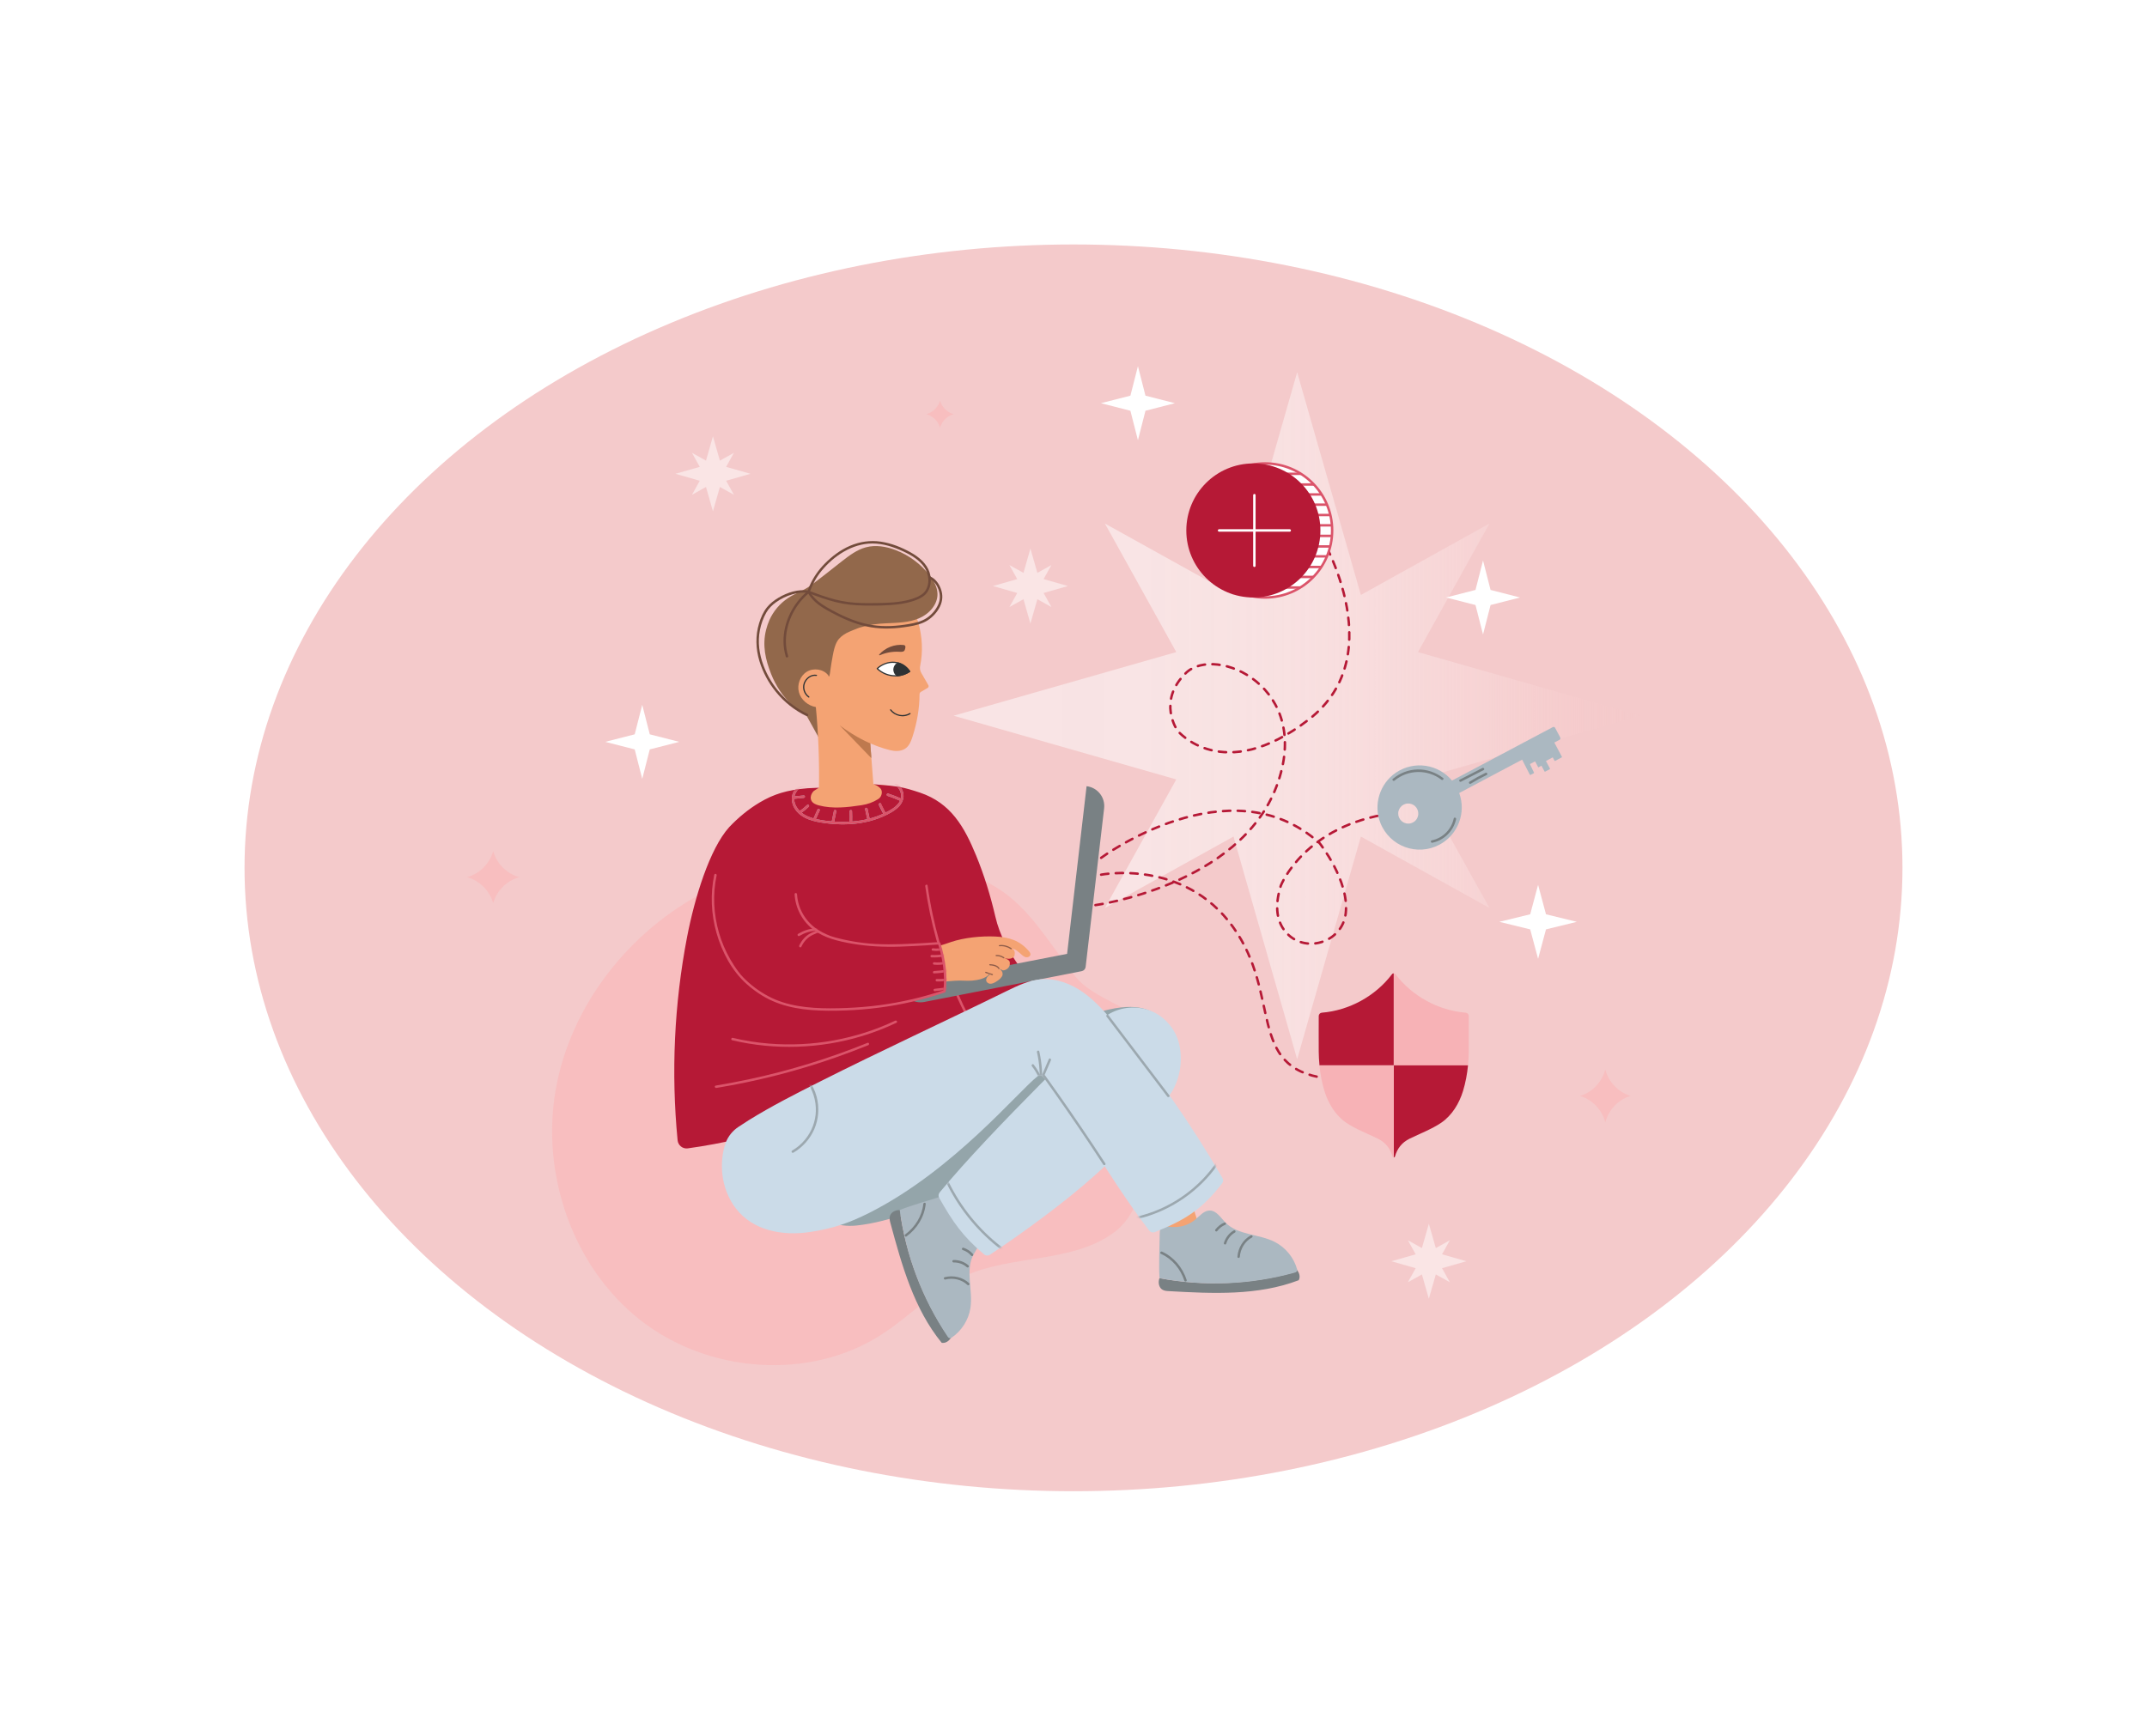 <svg width="878" height="710" viewBox="0 0 878 710" fill="none" xmlns="http://www.w3.org/2000/svg">
<g clip-path="url(#clip0_191_289)">
<g filter="url(#filter0_f_191_289)">
<ellipse cx="439" cy="355" rx="339" ry="255" fill="#F4CACB"/>
</g>
<path opacity="0.5" d="M579.881 318.83L670.971 292.77L579.881 266.74L609.101 214.16L556.521 243.37L530.461 152.27L504.431 243.37L451.851 214.16L481.031 266.74L389.961 292.77L481.031 318.83L451.851 371.41L504.431 342.2L530.461 433.27L556.521 342.2L609.101 371.41L579.881 318.83Z" fill="url(#paint0_linear_191_289)"/>
<path d="M447.969 370.24C447.969 370.24 506.809 362.24 522.059 321.57C537.309 280.9 497.059 263.6 485.019 275.25C472.979 286.9 481.549 298.9 481.549 298.9C481.549 298.9 500.009 321.51 535.159 294.37C570.309 267.23 538.869 216.98 538.869 216.98" stroke="#B61936" stroke-miterlimit="10" stroke-linecap="round" stroke-linejoin="round" stroke-dasharray="3 3"/>
<path d="M450.297 350.91C450.297 350.91 502.897 311.9 539.597 344.85C539.597 344.85 551.857 360.19 550.327 373.6C548.947 385.73 533.237 390.46 525.557 380.98C522.497 377.2 520.937 371.33 523.797 362.25C523.797 362.25 533.297 337.75 568.967 332.75" stroke="#B61936" stroke-miterlimit="10" stroke-linecap="round" stroke-linejoin="round" stroke-dasharray="3 3"/>
<path d="M450.297 357.8C450.297 357.8 484.077 351.13 504.187 379.13C524.297 407.13 509.627 436.75 542.207 441.08" stroke="#B61936" stroke-miterlimit="10" stroke-linecap="round" stroke-linejoin="round" stroke-dasharray="3 3"/>
<path d="M569.963 398.15C569.693 398.15 569.423 398.27 569.243 398.51C562.463 407.47 551.733 413.35 540.533 414.25C539.823 414.31 539.283 414.91 539.283 415.62C539.283 420.6 539.243 425.24 539.283 430.15C539.303 432.01 539.403 433.91 539.593 435.8H569.973V398.15H569.963Z" fill="#B61936"/>
<path d="M600.331 435.8C600.521 433.91 600.621 432.02 600.641 430.15C600.681 425.24 600.641 420.6 600.641 415.62C600.641 414.91 600.101 414.3 599.391 414.25C588.191 413.35 577.461 407.47 570.681 398.51C570.501 398.27 570.231 398.15 569.961 398.15V435.8H600.341H600.331Z" fill="#F7B2B6"/>
<path d="M569.963 435.8V473.45C570.183 473.45 570.393 473.32 570.463 473.07C571.363 469.87 573.273 467.33 576.463 465.77C580.483 463.81 585.693 461.79 589.373 459.27C593.803 456.24 596.733 451.38 598.303 446.25C599.323 442.9 599.983 439.36 600.333 435.8H569.953H569.963Z" fill="#B61936"/>
<path d="M539.58 435.8C539.93 439.35 540.59 442.9 541.61 446.25C543.18 451.38 546.12 456.24 550.54 459.27C554.23 461.8 559.44 463.81 563.45 465.77C566.64 467.33 568.55 469.87 569.45 473.07C569.52 473.32 569.74 473.45 569.95 473.45V435.8H539.57H539.58Z" fill="#F7B2B6"/>
<path d="M473.823 459.14C468.843 474.47 468.373 494.91 455.303 504.34C438.123 516.76 413.993 513.16 394.683 521.9C382.043 527.62 372.343 538.22 360.703 545.78C331.183 564.96 289.623 561.76 261.923 540.05C234.223 518.34 221.143 480.34 227.263 445.68C233.393 411.02 257.543 380.58 288.843 364.48C320.143 348.38 357.803 346.2 391.573 356.12C417.143 363.63 423.423 378.38 439.773 399.43C446.563 408.18 462.783 412.04 469.313 419.43C478.493 429.81 476.673 443.83 473.823 459.13" fill="#F8BEBF"/>
<path d="M331.231 493.43C335.021 499.56 342.991 502.05 350.161 501.32C357.331 500.6 364.911 498.47 371.721 496.09C383.641 491.92 389.941 487.46 400.061 480.26C410.181 473.05 432.461 449.89 438.761 439.18C440.571 436.11 476.761 417.86 473.821 415.84C471.911 414.53 467.591 409.81 453.451 412.95C420.221 420.34 314.731 465.72 331.241 493.43" fill="#94A5AA"/>
<path d="M457.872 469.37C464.772 481.68 471.682 493.99 478.582 506.3C482.382 504.4 486.402 502.93 490.532 501.91C485.762 488.08 482.632 473.69 481.232 459.13C472.992 462.26 464.932 465.84 457.102 469.86" fill="#F4A373"/>
<path d="M389.107 546.77C389.107 546.77 389.047 546.82 389.017 546.84C388.557 547.15 387.917 547.01 387.607 546.55C377.207 531.17 370.427 513.36 367.957 494.96C367.557 494.97 367.147 495 366.757 495.09C365.477 495.37 364.247 496.23 363.897 497.49C363.637 498.42 363.897 499.41 364.147 500.34C368.817 517.61 373.777 535.45 385.107 549.29C386.807 549.59 388.367 548.36 389.127 546.78L389.107 546.77Z" fill="#798184"/>
<path d="M388.931 489.9C388.771 488.27 386.051 489.06 384.481 489.56C379.041 491.31 373.281 492.86 367.961 494.95C370.391 513.49 377.201 531.45 387.671 546.94C387.981 547.4 388.621 547.55 389.081 547.23C393.211 544.47 396.111 539.93 396.861 535.01C397.951 527.78 394.681 519.84 398.031 513.35C399.301 510.88 401.541 508.36 400.661 505.73C399.941 503.57 397.501 502.63 395.551 501.46C391.481 499.01 389.141 494.81 388.941 490.06" fill="#ABB8C1"/>
<path d="M377.583 492.47C377.043 497.47 374.223 501.94 370.213 504.92C369.703 505.3 370.203 506.17 370.713 505.78C375.033 502.58 377.993 497.86 378.573 492.47C378.643 491.83 377.643 491.84 377.573 492.47H377.583Z" fill="#798184"/>
<path d="M386.591 523.4C389.731 522.61 393.251 523.36 395.621 525.61C396.091 526.05 396.801 525.35 396.331 524.9C393.691 522.4 389.811 521.56 386.331 522.44C385.711 522.6 385.971 523.56 386.601 523.4H386.591Z" fill="#798184"/>
<path d="M389.931 516.42C391.901 516.38 393.881 517.02 395.361 518.35C395.841 518.78 396.551 518.08 396.071 517.64C394.401 516.13 392.181 515.37 389.941 515.41C389.301 515.42 389.301 516.42 389.941 516.41L389.931 516.42Z" fill="#798184"/>
<path d="M393.734 511.35C395.054 511.79 396.244 512.57 397.154 513.65C397.324 513.86 397.684 513.83 397.864 513.65C398.064 513.45 398.044 513.15 397.864 512.94C396.854 511.74 395.484 510.88 394.004 510.39C393.744 510.31 393.454 510.49 393.384 510.74C393.314 511.01 393.474 511.27 393.734 511.36V511.35Z" fill="#798184"/>
<path d="M529.987 519.08C529.987 519.08 530.017 519.15 530.027 519.19C530.177 519.73 529.837 520.29 529.297 520.44C511.417 525.46 492.387 526.29 474.137 522.84C474.017 523.23 473.927 523.62 473.877 524.02C473.737 525.32 474.167 526.76 475.257 527.49C476.057 528.03 477.077 528.1 478.047 528.15C495.907 529.16 514.397 530.07 531.107 523.68C531.927 522.16 531.257 520.29 529.987 519.07V519.08Z" fill="#798184"/>
<path d="M475.959 501.33C474.359 500.97 474.249 503.8 474.239 505.45C474.179 511.17 473.839 517.12 474.159 522.83C492.519 526.37 511.709 525.56 529.719 520.5C530.259 520.35 530.589 519.79 530.449 519.25C529.129 514.46 525.729 510.27 521.299 508.02C514.779 504.7 506.219 505.31 501.109 500.08C499.169 498.09 497.479 495.18 494.699 495.18C492.429 495.18 490.769 497.2 489.039 498.68C485.429 501.78 480.709 502.67 476.139 501.36" fill="#ABB8C1"/>
<path d="M474.731 512.87C479.371 514.98 482.751 519.04 484.321 523.85C484.521 524.46 485.491 524.2 485.281 523.58C483.631 518.54 480.091 514.21 475.231 512C474.651 511.74 474.141 512.6 474.731 512.86V512.87Z" fill="#798184"/>
<path d="M507.023 514.08C507.263 510.85 509.113 507.75 511.993 506.21C512.563 505.91 512.053 505.04 511.493 505.35C508.293 507.06 506.293 510.51 506.033 514.08C505.983 514.72 506.983 514.72 507.033 514.08H507.023Z" fill="#798184"/>
<path d="M501.461 508.71C502.041 506.82 503.291 505.15 505.021 504.18C505.581 503.86 505.081 503 504.521 503.32C502.571 504.42 501.151 506.32 500.501 508.45C500.311 509.07 501.281 509.33 501.461 508.72V508.71Z" fill="#798184"/>
<path d="M497.85 503.5C498.23 502.98 498.77 502.44 499.31 502.02C499.51 501.86 499.84 501.64 500.11 501.49C500.26 501.4 500.42 501.32 500.57 501.24C500.72 501.16 500.88 501.09 501 501.04C501.25 500.94 501.43 500.71 501.35 500.42C501.28 500.18 500.99 499.97 500.73 500.07C499.22 500.68 497.95 501.69 496.98 502.99C496.82 503.21 496.94 503.55 497.16 503.67C497.42 503.82 497.68 503.71 497.84 503.49L497.85 503.5Z" fill="#798184"/>
<path opacity="0.46" d="M356.309 309.71L355.879 304.05C355.879 304.05 350.969 302.19 344.289 297.22L356.309 309.7V309.71Z" fill="#7F4924"/>
<path d="M335.338 299.7C337.928 293.33 338.918 286.74 339.718 279.91C340.208 275.73 340.258 271.17 337.898 267.68C334.938 263.31 328.248 262.06 323.908 265.06L316.008 272.04C316.008 272.04 317.658 284.29 329.608 292.32L335.358 302.71L335.338 299.69V299.7Z" fill="#92684B"/>
<path d="M355.883 304.05C356.293 309.52 356.753 315.34 357.163 320.81C362.533 321.43 365.723 320.98 370.253 323.91C374.263 326.5 376.373 331.84 375.313 336.49C374.423 340.41 371.313 343.55 367.733 345.38C364.153 347.21 360.103 347.9 356.113 348.4C348.223 349.4 340.113 349.77 332.383 347.86C329.503 347.15 326.643 346.09 324.303 344.25C321.973 342.41 320.203 339.69 320.023 336.73C319.803 333.12 321.953 329.69 324.793 327.44C327.633 325.19 331.493 323.47 334.893 322.23C335.113 311.6 334.643 299.81 333.633 289.23C330.463 288.69 327.553 286.28 326.713 283.18C325.873 280.07 327.193 276.46 329.943 274.78C332.693 273.11 336.643 273.67 338.673 276.17L336.863 247.75L366.233 239.72C375.143 247.27 378.683 260.85 376.283 272.45C376.073 273.47 376.293 274.54 376.843 275.42L379.653 280.29C379.873 280.67 379.743 281.16 379.363 281.39L376.513 283.07C376.213 283.28 376.043 283.62 376.043 283.99C376.023 289.95 374.963 295.75 373.143 301.44C372.523 303.36 371.683 305.41 369.913 306.4C368.153 307.38 366.023 307.36 364.063 306.88C356.933 305.13 350.113 301.6 344.233 297.2" fill="#F4A373"/>
<path d="M370.091 264.08C370.431 264.47 370.201 265.34 369.971 265.92C369.681 266.66 368.671 266.68 367.881 266.62C365.121 266.43 362.311 266.93 359.781 268.04C359.591 268.13 359.401 267.9 359.541 267.74C362.001 264.93 365.901 263.4 369.621 263.85L370.101 264.08H370.091Z" fill="#724B3B"/>
<path d="M333.944 276.03C331.634 275.61 329.404 277.35 328.674 279.46C327.924 281.62 328.804 284.03 330.644 285.33C330.904 285.52 331.154 285.08 330.894 284.9C329.274 283.75 328.514 281.62 329.114 279.71C329.714 277.8 331.734 276.13 333.814 276.5C334.124 276.56 334.264 276.08 333.944 276.02V276.03Z" fill="#2E3234"/>
<path d="M371.992 274.66C370.012 276.02 367.552 276.66 365.152 276.45C362.762 276.24 360.452 275.17 358.742 273.48C360.572 271.72 363.472 270.65 365.992 270.94C368.522 271.23 370.602 272.53 371.992 274.66Z" fill="white"/>
<path d="M371.863 274.45C367.813 277.16 362.423 276.69 358.913 273.31V273.66C360.723 271.96 363.313 270.95 365.803 271.18C368.293 271.41 370.403 272.75 371.773 274.79C371.953 275.06 372.384 274.81 372.204 274.54C370.774 272.39 368.573 270.99 365.993 270.7C363.413 270.41 360.503 271.49 358.563 273.31C358.463 273.4 358.473 273.57 358.563 273.66C362.223 277.19 367.883 277.71 372.113 274.88C372.383 274.7 372.133 274.27 371.863 274.45Z" fill="#2E3234"/>
<path d="M371.987 274.65C370.847 272.9 369.237 271.72 367.297 271.2L367.147 271.29C366.247 271.76 365.627 272.72 365.567 273.74C365.507 274.76 366.007 275.78 366.847 276.36L366.907 276.45C368.717 276.3 370.487 275.69 371.987 274.66V274.65Z" fill="#2E3234"/>
<path d="M372.199 274.53C371.199 273.02 369.799 271.84 368.099 271.2C367.899 271.13 367.709 271.06 367.509 271C367.309 270.94 367.229 270.96 367.049 271.06C366.689 271.27 366.369 271.51 366.099 271.83C365.539 272.5 365.239 273.38 365.339 274.26C365.399 274.74 365.559 275.21 365.819 275.63C365.949 275.83 366.099 276.03 366.269 276.2C366.399 276.33 366.599 276.44 366.689 276.58C366.739 276.65 366.819 276.71 366.909 276.7C368.769 276.54 370.559 275.92 372.109 274.88C372.379 274.7 372.129 274.27 371.859 274.45C370.379 275.45 368.679 276.05 366.909 276.2L367.129 276.32C367.019 276.16 366.879 276.07 366.729 275.94C366.529 275.76 366.369 275.56 366.229 275.33C365.949 274.86 365.799 274.32 365.819 273.78C365.839 273.24 366.039 272.74 366.349 272.31C366.639 271.91 367.009 271.66 367.429 271.41L367.239 271.44C369.129 271.97 370.699 273.15 371.779 274.78C371.959 275.05 372.389 274.8 372.209 274.53H372.199Z" fill="#2E3234"/>
<path d="M363.996 290.48C365.936 293.05 369.506 293.77 372.276 292.11C372.556 291.94 372.296 291.51 372.026 291.68C369.506 293.19 366.206 292.59 364.426 290.23C364.236 289.98 363.796 290.23 363.996 290.48Z" fill="#2E3234"/>
<path d="M346.148 258.97C344.638 259.83 343.248 260.83 342.368 262.35C341.368 264.08 340.948 266.1 340.578 268.04C339.548 273.44 339.508 275.47 339.168 276.51C339.068 276.82 338.858 276.63 338.858 276.63C338.088 274.08 335.438 271.59 335.438 271.59C313.108 272.29 329.608 292.32 329.608 292.32C327.468 291.28 325.538 289.84 323.878 288.33C320.058 284.87 317.228 280.46 315.328 275.66C313.008 269.81 311.698 263.99 313.278 257.65C313.628 256.27 314.078 254.92 314.658 253.62C316.288 249.98 318.908 246.89 322.218 244.67C325.098 242.73 328.458 241.71 331.268 239.67C335.688 236.46 339.928 232.97 344.248 229.62C347.278 227.27 350.408 224.87 354.108 223.88C358.098 222.82 362.378 223.53 366.238 225.01C371.698 227.09 376.558 230.7 380.138 235.32C381.848 237.53 383.308 240.1 383.378 242.89C383.478 247.36 379.888 251.22 375.768 252.95C371.648 254.68 367.058 254.75 362.598 254.96C360.848 255.04 359.088 255.15 357.348 255.4C356.138 255.57 354.928 255.81 353.748 256.15C352.568 256.49 351.818 256.58 350.688 257.04C350.688 257.04 347.038 258.45 346.138 258.97H346.148Z" fill="#92684B"/>
<path opacity="0.46" d="M356.347 310.15L355.877 304.05C355.877 304.05 350.577 302.05 343.367 296.71L356.347 310.15Z" fill="#7F4924"/>
<path d="M380.577 356.89C384.317 379.97 387.227 401.46 403.837 417.92C405.907 419.97 408.127 421.98 410.857 422.99C414.827 424.45 419.357 423.55 423.087 421.54C426.807 419.53 429.887 416.53 432.897 413.56C421.967 402.31 410.587 390.26 407.047 374.97C405.087 366.51 402.487 358.01 399.187 349.98C394.397 338.32 388.907 328.54 376.297 324.26C369.297 321.95 367.537 321.58 357.147 320.81C358.387 321.18 358.817 321.4 359.797 322.26C360.777 323.12 360.807 324.47 360.247 325.64C359.997 326.16 359.577 326.59 359.087 326.9C357.037 328.2 354.717 329.01 352.327 329.37C346.597 330.24 340.557 330.95 334.897 329.46C333.727 329.15 332.477 328.67 331.877 327.62C331.117 326.31 331.717 324.59 332.807 323.54C332.947 323.41 334.897 322.22 334.897 322.22L331.777 322.37C331.297 322.37 330.807 322.39 330.327 322.43C321.757 323.14 316.347 324.87 310.637 328.27C306.027 331.02 301.877 334.46 298.187 338.36C290.157 347.28 284.027 367.42 280.957 383.38C275.717 410.68 274.417 438.72 277.097 466.39C277.267 468.48 279.157 470.03 281.237 469.75C288.467 468.76 295.597 467.41 302.627 465.76C335.557 458.04 366.477 443.77 396.597 429.19C398.587 428.22 400.717 427.1 401.667 425.1C402.537 423.26 402.187 421.1 401.807 419.1C397.637 397.51 390.467 376.5 380.577 356.87" fill="#B61936"/>
<mask id="mask0_191_289" style="mask-type:luminance" maskUnits="userSpaceOnUse" x="275" y="320" width="158" height="150">
<path d="M380.577 356.89C384.317 379.97 387.227 401.46 403.837 417.92C405.907 419.97 408.127 421.98 410.857 422.99C414.827 424.45 419.357 423.55 423.087 421.54C426.807 419.53 429.887 416.53 432.897 413.56C421.967 402.31 410.587 390.26 407.047 374.97C405.087 366.51 402.487 358.01 399.187 349.98C394.397 338.32 388.907 328.54 376.297 324.26C369.297 321.95 367.537 321.58 357.147 320.81C358.387 321.18 358.817 321.4 359.797 322.26C360.777 323.12 360.807 324.47 360.247 325.64C359.997 326.16 359.577 326.59 359.087 326.9C357.037 328.2 354.717 329.01 352.327 329.37C346.597 330.24 340.557 330.95 334.897 329.46C333.727 329.15 332.477 328.67 331.877 327.62C331.117 326.31 331.717 324.59 332.807 323.54C332.947 323.41 334.897 322.22 334.897 322.22L331.777 322.37C331.297 322.37 330.807 322.39 330.327 322.43C321.757 323.14 316.347 324.87 310.637 328.27C306.027 331.02 301.877 334.46 298.187 338.36C290.157 347.28 284.027 367.42 280.957 383.38C275.717 410.68 274.417 438.72 277.097 466.39C277.267 468.48 279.157 470.03 281.237 469.75C288.467 468.76 295.597 467.41 302.627 465.76C335.557 458.04 366.477 443.77 396.597 429.19C398.587 428.22 400.717 427.1 401.667 425.1C402.537 423.26 402.187 421.1 401.807 419.1C397.637 397.51 390.467 376.5 380.577 356.87" fill="white"/>
</mask>
<g mask="url(#mask0_191_289)">
<path d="M329.448 320.8C327.248 320.74 325.298 322.21 324.388 324.16C323.478 326.11 323.718 328.51 324.808 330.44C327.438 335.1 333.168 336.18 338.028 336.78C343.278 337.43 348.638 337.37 353.828 336.3C356.358 335.78 358.838 335 361.208 333.95C363.438 332.96 365.768 331.76 367.508 330.01C369.418 328.09 370.088 325.51 368.918 323C367.648 320.3 364.898 318.86 362.318 317.67C361.738 317.4 361.228 318.27 361.818 318.53C363.948 319.51 366.248 320.61 367.578 322.64C368.908 324.67 368.838 326.91 367.318 328.74C365.898 330.46 363.818 331.59 361.848 332.55C359.758 333.57 357.558 334.36 355.308 334.93C350.748 336.09 345.998 336.39 341.308 336.08C338.908 335.92 336.498 335.64 334.138 335.13C331.828 334.64 329.458 333.85 327.648 332.29C325.838 330.73 324.488 328.45 324.838 326.05C325.168 323.8 327.078 321.72 329.448 321.78C330.088 321.8 330.088 320.8 329.448 320.78V320.8Z" fill="#ABB8C1"/>
<path d="M324.695 326.77C326.025 326.64 327.355 326.51 328.685 326.38C328.955 326.35 329.185 326.17 329.185 325.88C329.185 325.63 328.955 325.35 328.685 325.38C327.355 325.51 326.025 325.64 324.695 325.77C324.425 325.8 324.195 325.98 324.195 326.27C324.195 326.52 324.425 326.8 324.695 326.77Z" fill="#ABB8C1"/>
<path d="M327.364 332.75C328.564 331.94 329.694 331.03 330.734 330.02C330.924 329.83 330.924 329.5 330.734 329.31C330.544 329.12 330.224 329.12 330.024 329.31C329.034 330.27 327.984 331.11 326.854 331.88C326.634 332.03 326.534 332.32 326.674 332.56C326.804 332.78 327.134 332.89 327.354 332.74L327.364 332.75Z" fill="#ABB8C1"/>
<path d="M333.504 335.35C334.064 334.1 334.624 332.85 335.184 331.61C335.294 331.36 335.254 331.07 335.004 330.93C334.794 330.81 334.434 330.86 334.324 331.11C333.764 332.36 333.204 333.61 332.644 334.85C332.534 335.1 332.574 335.39 332.824 335.53C333.034 335.65 333.394 335.6 333.504 335.35Z" fill="#ABB8C1"/>
<path d="M341.066 336.48C341.376 334.97 341.676 333.45 341.986 331.94C342.036 331.68 341.906 331.4 341.636 331.32C341.386 331.25 341.076 331.4 341.016 331.67C340.706 333.18 340.406 334.7 340.096 336.21C340.046 336.47 340.176 336.75 340.446 336.83C340.696 336.9 341.006 336.75 341.066 336.48Z" fill="#ABB8C1"/>
<path d="M348.476 336.34C348.516 334.84 348.506 333.34 348.446 331.84C348.426 331.2 347.426 331.2 347.446 331.84C347.506 333.34 347.506 334.84 347.476 336.34C347.456 336.98 348.456 336.98 348.476 336.34Z" fill="#ABB8C1"/>
<path d="M355.707 335.21C355.387 333.74 355.077 332.27 354.757 330.8C354.697 330.54 354.387 330.38 354.137 330.45C353.867 330.53 353.727 330.8 353.787 331.07C354.107 332.54 354.417 334.01 354.737 335.48C354.797 335.74 355.107 335.9 355.357 335.83C355.627 335.75 355.767 335.48 355.707 335.21Z" fill="#ABB8C1"/>
<path d="M362.223 332.7C361.893 332.06 361.563 331.42 361.233 330.78L360.743 329.84C360.613 329.59 360.393 329.3 360.383 329.01C360.373 328.74 360.163 328.51 359.883 328.51C359.623 328.51 359.373 328.74 359.383 329.01C359.403 329.43 359.593 329.77 359.773 330.13L360.293 331.14C360.643 331.83 361.003 332.51 361.353 333.2C361.473 333.44 361.813 333.51 362.033 333.38C362.273 333.24 362.333 332.94 362.213 332.7H362.223Z" fill="#ABB8C1"/>
<path d="M368.674 326.73C366.894 325.93 365.074 325.22 363.224 324.61C362.614 324.41 362.344 325.37 362.954 325.57C364.724 326.15 366.464 326.83 368.164 327.59C368.414 327.7 368.704 327.66 368.844 327.41C368.974 327.2 368.914 326.84 368.664 326.73H368.674Z" fill="#ABB8C1"/>
<path d="M329.446 320.8C327.246 320.74 325.296 322.21 324.386 324.16C323.426 326.2 323.716 328.51 324.806 330.44C327.436 335.1 333.166 336.18 338.026 336.78C343.276 337.43 348.636 337.37 353.826 336.3C356.356 335.78 358.836 335 361.206 333.95C363.436 332.96 365.766 331.76 367.506 330.01C369.416 328.09 370.086 325.51 368.916 323C367.646 320.3 364.896 318.86 362.316 317.67C361.736 317.4 361.226 318.27 361.816 318.53C363.946 319.51 366.246 320.61 367.576 322.64C368.906 324.67 368.836 326.91 367.316 328.74C365.896 330.46 363.816 331.59 361.846 332.55C359.756 333.57 357.556 334.36 355.306 334.93C350.746 336.09 345.996 336.39 341.306 336.08C338.906 335.92 336.496 335.64 334.136 335.13C331.776 334.62 329.456 333.85 327.646 332.29C325.836 330.73 324.486 328.45 324.836 326.05C325.166 323.8 327.076 321.72 329.446 321.78C330.086 321.8 330.086 320.8 329.446 320.78V320.8Z" fill="#DB546A"/>
<path d="M324.695 326.77C326.025 326.64 327.355 326.51 328.685 326.38C328.955 326.35 329.185 326.17 329.185 325.88C329.185 325.63 328.955 325.35 328.685 325.38C327.355 325.51 326.025 325.64 324.695 325.77C324.425 325.8 324.195 325.98 324.195 326.27C324.195 326.52 324.425 326.8 324.695 326.77Z" fill="#DB546A"/>
<path d="M327.364 332.75C328.564 331.94 329.694 331.03 330.734 330.02C330.924 329.83 330.924 329.5 330.734 329.31C330.544 329.12 330.224 329.12 330.024 329.31C329.034 330.27 327.984 331.11 326.854 331.88C326.634 332.03 326.534 332.32 326.674 332.56C326.804 332.78 327.134 332.89 327.354 332.74L327.364 332.75Z" fill="#DB546A"/>
<path d="M333.504 335.35C334.064 334.1 334.624 332.85 335.184 331.61C335.294 331.36 335.254 331.07 335.004 330.93C334.794 330.81 334.434 330.86 334.324 331.11C333.764 332.36 333.204 333.61 332.644 334.85C332.534 335.1 332.574 335.39 332.824 335.53C333.034 335.65 333.394 335.6 333.504 335.35Z" fill="#DB546A"/>
<path d="M341.066 336.48C341.376 334.97 341.676 333.45 341.986 331.94C342.036 331.68 341.906 331.4 341.636 331.32C341.386 331.25 341.076 331.4 341.016 331.67C340.706 333.18 340.406 334.7 340.096 336.21C340.046 336.47 340.176 336.75 340.446 336.83C340.696 336.9 341.006 336.75 341.066 336.48Z" fill="#DB546A"/>
<path d="M348.476 336.34C348.516 334.84 348.506 333.34 348.446 331.84C348.426 331.2 347.426 331.2 347.446 331.84C347.506 333.34 347.506 334.84 347.476 336.34C347.456 336.98 348.456 336.98 348.476 336.34Z" fill="#DB546A"/>
<path d="M355.707 335.21C355.387 333.74 355.077 332.27 354.757 330.8C354.697 330.54 354.387 330.38 354.137 330.45C353.867 330.53 353.727 330.8 353.787 331.07C354.107 332.54 354.417 334.01 354.737 335.48C354.797 335.74 355.107 335.9 355.357 335.83C355.627 335.75 355.767 335.48 355.707 335.21Z" fill="#DB546A"/>
<path d="M362.229 332.7C361.859 331.98 361.519 331.24 361.169 330.51C360.889 329.92 360.569 329.35 360.319 328.75C360.209 328.5 359.849 328.45 359.639 328.57C359.379 328.72 359.349 329.01 359.459 329.25C359.719 329.85 360.029 330.42 360.309 331.01C360.659 331.74 360.999 332.48 361.369 333.2C361.489 333.44 361.829 333.51 362.049 333.38C362.289 333.24 362.349 332.94 362.229 332.7Z" fill="#DB546A"/>
<path d="M368.674 326.73C366.894 325.93 365.074 325.22 363.224 324.61C362.614 324.41 362.344 325.37 362.954 325.57C364.724 326.15 366.464 326.83 368.164 327.59C368.414 327.7 368.704 327.66 368.844 327.41C368.974 327.2 368.914 326.84 368.664 326.73H368.674Z" fill="#DB546A"/>
</g>
<path d="M378.373 362.5C380.413 377.12 384.373 391.46 390.123 405.05C391.753 408.91 393.533 412.71 395.453 416.44C395.743 417.01 396.613 416.51 396.313 415.94C389.573 402.82 384.583 388.82 381.483 374.39C380.623 370.36 379.903 366.31 379.333 362.23C379.243 361.6 378.283 361.87 378.373 362.5Z" fill="#DB546A"/>
<path d="M452.861 415.2C458.061 411.84 464.911 411.2 470.641 413.52C476.371 415.84 480.831 421.09 482.221 427.12C483.821 434.09 482.501 441.96 478.421 447.84C469.081 461.26 460.451 469.3 447.921 480.6C435.751 491.57 418.691 504.03 404.821 513.26C404.081 513.75 403.111 513.7 402.431 513.12C393.741 505.77 389.701 499.97 384.081 490.01C383.671 489.29 383.751 488.4 384.271 487.76C406.211 461.15 448.131 421.6 452.791 415.57" fill="#CBDBE8"/>
<mask id="mask1_191_289" style="mask-type:luminance" maskUnits="userSpaceOnUse" x="383" y="412" width="100" height="102">
<path d="M452.861 415.2C458.061 411.84 464.911 411.2 470.641 413.52C476.371 415.84 480.831 421.09 482.221 427.12C483.821 434.09 482.501 441.96 478.421 447.84C469.081 461.26 460.451 469.3 447.921 480.6C435.751 491.57 418.691 504.03 404.821 513.26C404.081 513.75 403.111 513.7 402.431 513.12C393.741 505.77 389.701 499.97 384.081 490.01C383.671 489.29 383.751 488.4 384.271 487.76C406.211 461.15 448.131 421.6 452.791 415.57" fill="white"/>
</mask>
<g mask="url(#mask1_191_289)">
<path d="M385.853 481.34C390.483 491.8 397.503 501.18 406.203 508.6C408.633 510.67 411.193 512.59 413.863 514.34C414.403 514.69 414.903 513.83 414.363 513.48C404.903 507.27 396.893 498.92 391.063 489.22C389.443 486.52 387.993 483.72 386.713 480.84C386.453 480.25 385.593 480.76 385.853 481.34Z" fill="#9CA8AF"/>
</g>
<path d="M444.352 321.59L436.382 390.18L368.422 403.39C369.282 407.83 373.582 410.72 378.012 409.86L442.362 397.26C443.212 397.09 443.862 396.39 443.962 395.53L451.522 330.67C452.042 326.18 448.832 322.12 444.342 321.6L444.352 321.59Z" fill="#798184"/>
<path d="M378.742 388.6C381.982 387.48 385.712 386.51 388.912 385.34C394.292 383.52 401.342 382.83 407.022 383.09C412.702 383.35 417.052 384.74 420.752 389.06C421.092 389.45 421.422 389.91 421.392 390.43C421.332 391.33 420.152 391.78 419.292 391.5C418.432 391.22 417.802 390.5 417.102 389.92C415.432 388.51 414.972 387.89 411.042 387.56L413.642 387.89C415.082 388.53 415.092 389.71 414.892 390.77C414.792 391.3 414.412 391.65 413.932 391.89C413.152 392.28 412.232 392.28 411.392 392.05L410.502 391.81C412.952 392.73 413.062 393.2 412.942 394.54C412.822 395.88 411.442 396.96 410.092 396.94L407.192 395.48C408.352 395.89 408.212 395.74 409.362 396.88C410.022 397.54 410.232 398.58 409.752 399.39C409.192 400.33 408.272 401 407.332 401.58C406.602 402.03 405.802 402.45 404.942 402.41C404.082 402.37 403.212 401.66 403.282 400.81C403.322 400.34 403.612 399.73 403.952 399.4C404.382 398.99 404.482 398.87 404.962 398.58L406.542 398.81C405.572 398.87 405.352 398.89 404.462 398.5C403.202 400.32 399.642 400.97 397.432 401.14C395.222 401.31 393.002 400.99 390.802 401.17C388.592 401.35 386.212 401.33 383.692 402.24" fill="#F4A373"/>
<mask id="mask2_191_289" style="mask-type:luminance" maskUnits="userSpaceOnUse" x="378" y="383" width="44" height="20">
<path d="M378.742 388.6C381.982 387.48 385.712 386.51 388.912 385.34C394.292 383.52 401.342 382.83 407.022 383.09C412.702 383.35 417.052 384.74 420.752 389.06C421.092 389.45 421.422 389.91 421.392 390.43C421.332 391.33 420.152 391.78 419.292 391.5C418.432 391.22 417.802 390.5 417.102 389.92C415.432 388.51 414.972 387.89 411.042 387.56L413.642 387.89C415.082 388.53 415.092 389.71 414.892 390.77C414.792 391.3 414.412 391.65 413.932 391.89C413.152 392.28 412.232 392.28 411.392 392.05L410.502 391.81C412.952 392.73 413.062 393.2 412.942 394.54C412.822 395.88 411.442 396.96 410.092 396.94L407.192 395.48C408.352 395.89 408.212 395.74 409.362 396.88C410.022 397.54 410.232 398.58 409.752 399.39C409.192 400.33 408.272 401 407.332 401.58C406.602 402.03 405.802 402.45 404.942 402.41C404.082 402.37 403.212 401.66 403.282 400.81C403.322 400.34 403.612 399.73 403.952 399.4C404.382 398.99 404.482 398.87 404.962 398.58L406.542 398.81C405.572 398.87 405.352 398.89 404.462 398.5C403.202 400.32 399.642 400.97 397.432 401.14C395.222 401.31 393.002 400.99 390.802 401.17C388.592 401.35 386.212 401.33 383.692 402.24" fill="white"/>
</mask>
<g mask="url(#mask2_191_289)">
<path d="M403.052 398C403.962 398.3 404.842 398.65 405.752 398.91C406.062 399 406.192 398.52 405.882 398.43C404.962 398.17 404.082 397.81 403.182 397.52C402.872 397.42 402.742 397.9 403.052 398Z" fill="#8E5C49"/>
<path d="M404.795 394.89C405.425 394.92 406.055 395.01 406.665 395.19C407.305 395.39 407.955 395.72 408.295 396.32C408.455 396.6 408.885 396.35 408.725 396.07C407.965 394.75 406.175 394.47 404.795 394.39C404.475 394.37 404.475 394.87 404.795 394.89Z" fill="#8E5C49"/>
<path d="M407.381 391.12C408.461 391.06 409.491 391.39 410.371 392C410.641 392.18 410.891 391.75 410.621 391.57C409.671 390.92 408.531 390.56 407.381 390.62C407.061 390.64 407.061 391.14 407.381 391.12Z" fill="#8E5C49"/>
<path d="M408.709 387.08C410.359 386.9 411.999 387.36 413.379 388.28C413.649 388.46 413.899 388.03 413.629 387.85C412.189 386.89 410.439 386.4 408.709 386.59C408.389 386.62 408.389 387.13 408.709 387.09V387.08Z" fill="#8E5C49"/>
</g>
<path d="M339.173 383.06C355.403 386.33 366.323 386.81 384.073 385.93C386.013 392.14 387.092 399.06 386.253 405.51C370.993 410.64 356.062 412.91 339.962 412.96C331.232 412.99 322.233 412.18 314.453 408.22C306.673 404.26 300.302 396.56 300.062 387.83C300.062 387.83 296.923 364.44 298.753 352.6C300.583 340.77 320.083 335.87 326.923 349.23C333.753 362.6 333.753 380.29 333.753 380.29C333.753 380.29 334.863 382.19 339.173 383.05V383.06Z" fill="#B61936"/>
<mask id="mask3_191_289" style="mask-type:luminance" maskUnits="userSpaceOnUse" x="298" y="341" width="89" height="72">
<path d="M339.173 383.06C355.403 386.33 366.323 386.81 384.073 385.93C386.013 392.14 387.092 399.06 386.253 405.51C370.993 410.64 356.062 412.91 339.962 412.96C331.232 412.99 322.233 412.18 314.453 408.22C306.673 404.26 300.302 396.56 300.062 387.83C300.062 387.83 296.923 364.44 298.753 352.6C300.583 340.77 320.083 335.87 326.923 349.23C333.753 362.6 333.753 380.29 333.753 380.29C333.753 380.29 334.863 382.19 339.173 383.05V383.06Z" fill="white"/>
</mask>
<g mask="url(#mask3_191_289)">
<path d="M326.909 382.85C329.129 381.55 331.449 380.76 334.029 380.8C335.819 380.83 337.549 381.02 339.269 380.39C339.869 380.17 339.609 379.2 338.999 379.43C337.239 380.07 335.469 379.79 333.639 379.8C331.029 379.8 328.629 380.67 326.399 381.99C325.839 382.32 326.349 383.18 326.899 382.85H326.909Z" fill="#DB546A"/>
<path d="M327.701 387.28C328.721 385.12 330.201 383.46 332.361 382.42C334.161 381.56 336.101 381.04 337.801 379.97C338.341 379.63 337.841 378.76 337.301 379.11C335.531 380.22 333.511 380.74 331.651 381.66C329.451 382.76 327.881 384.56 326.841 386.77C326.571 387.35 327.431 387.86 327.701 387.27V387.28Z" fill="#DB546A"/>
<path d="M381.358 388.89C383.048 389.13 384.768 388.98 386.378 388.41C386.628 388.32 386.798 388.07 386.728 387.79C386.658 387.54 386.368 387.35 386.108 387.44C384.668 387.95 383.128 388.13 381.618 387.92C381.348 387.88 381.078 387.99 380.998 388.27C380.938 388.5 381.078 388.85 381.348 388.89H381.358Z" fill="#DB546A"/>
<path d="M380.998 391.63C382.948 391.72 384.888 391.56 386.798 391.17C387.428 391.04 387.158 390.08 386.528 390.21C384.708 390.58 382.848 390.72 380.988 390.63C380.348 390.6 380.348 391.6 380.988 391.63H380.998Z" fill="#DB546A"/>
<path d="M382 394.61C383.64 394.78 385.29 394.65 386.89 394.27C387.52 394.12 387.25 393.15 386.62 393.31C385.11 393.68 383.55 393.78 382 393.62C381.73 393.59 381.5 393.87 381.5 394.12C381.5 394.41 381.73 394.59 382 394.62V394.61Z" fill="#DB546A"/>
<path d="M381.996 398.19C383.916 398.11 385.826 397.87 387.716 397.5C388.346 397.37 388.076 396.41 387.446 396.54C385.646 396.9 383.826 397.12 381.996 397.2C381.356 397.23 381.356 398.23 381.996 398.2V398.19Z" fill="#DB546A"/>
<path d="M383.089 401.46C384.669 401.52 386.249 401.4 387.809 401.11C388.079 401.06 388.229 400.74 388.159 400.49C388.079 400.21 387.809 400.09 387.539 400.14C386.069 400.41 384.579 400.51 383.089 400.46C382.449 400.44 382.449 401.44 383.089 401.46Z" fill="#DB546A"/>
<path d="M382.258 405.47C384.148 405.25 386.038 405.03 387.928 404.8C388.198 404.77 388.428 404.59 388.428 404.3C388.428 404.05 388.198 403.77 387.928 403.8C386.038 404.02 384.148 404.24 382.258 404.47C381.988 404.5 381.758 404.68 381.758 404.97C381.758 405.22 381.988 405.5 382.258 405.47Z" fill="#DB546A"/>
</g>
<path d="M426.249 440.27C435.309 448.6 451.919 479.92 469.959 503.37C470.499 504.08 471.459 504.33 472.289 504C484.729 499.03 491.519 494.72 499.759 484.1C500.259 483.46 500.309 482.57 499.909 481.87C487.099 459.81 472.469 438.82 456.209 419.17C452.269 414.41 448.179 409.68 443.159 406.08C438.139 402.48 432.009 400.09 425.849 400.57C420.819 400.96 416.149 403.2 411.619 405.42C386.219 417.89 360.499 429.73 335.229 442.47C325.379 447.44 315.489 452.45 306.109 458.28C304.729 459.14 303.379 460.04 302.029 460.93C299.629 462.51 297.749 464.78 296.769 467.48C295.319 471.51 294.959 476.09 295.389 480.19C295.929 485.32 297.819 490.34 300.999 494.42C307.939 503.31 319.739 505.7 331.349 503.95C341.069 502.48 347.739 500.04 355.559 496.09C390.049 478.66 416.509 446.25 424.399 440.19C424.959 439.76 425.729 439.8 426.249 440.27Z" fill="#CBDBE8"/>
<mask id="mask4_191_289" style="mask-type:luminance" maskUnits="userSpaceOnUse" x="295" y="400" width="206" height="105">
<path d="M426.249 440.27C435.309 448.6 451.919 479.92 469.959 503.37C470.499 504.08 471.459 504.33 472.289 504C484.729 499.03 491.519 494.72 499.759 484.1C500.259 483.46 500.309 482.57 499.909 481.87C487.099 459.81 472.469 438.82 456.209 419.17C452.269 414.41 448.179 409.68 443.159 406.08C438.139 402.48 432.009 400.09 425.849 400.57C420.819 400.96 416.149 403.2 411.619 405.42C386.219 417.89 360.499 429.73 335.229 442.47C325.379 447.44 315.489 452.45 306.109 458.28C304.729 459.14 303.379 460.04 302.029 460.93C299.629 462.51 297.749 464.78 296.769 467.48C295.319 471.51 294.959 476.09 295.389 480.19C295.929 485.32 297.819 490.34 300.999 494.42C307.939 503.31 319.739 505.7 331.349 503.95C341.069 502.48 347.739 500.04 355.559 496.09C390.049 478.66 416.509 446.25 424.399 440.19C424.959 439.76 425.729 439.8 426.249 440.27Z" fill="white"/>
</mask>
<g mask="url(#mask4_191_289)">
<path d="M421.999 436.17C424.379 439.17 425.899 442.83 426.349 446.63C426.419 447.26 427.429 447.27 427.349 446.63C426.869 442.54 425.269 438.69 422.699 435.46C422.299 434.96 421.599 435.67 421.989 436.17H421.999Z" fill="#9CA8AF"/>
<path d="M424.055 430.37C425.135 435.14 425.445 440.03 424.995 444.9C424.935 445.54 425.935 445.54 425.995 444.9C426.445 439.95 426.115 434.96 425.015 430.11C424.875 429.48 423.905 429.75 424.055 430.38V430.37Z" fill="#9CA8AF"/>
<path d="M428.913 433.22C426.773 438.22 424.623 443.21 422.483 448.21C422.233 448.8 423.093 449.31 423.343 448.71C425.483 443.71 427.633 438.72 429.773 433.72C430.023 433.13 429.163 432.62 428.913 433.22Z" fill="#9CA8AF"/>
<path d="M461.683 499.31C468.093 498.28 474.283 496.05 479.923 492.83C485.583 489.6 490.703 485.39 494.913 480.42C497.283 477.63 499.363 474.61 501.113 471.39C501.423 470.82 500.553 470.32 500.253 470.89C497.183 476.52 493.083 481.54 488.243 485.74C483.403 489.94 477.843 493.27 471.873 495.55C468.493 496.84 464.993 497.78 461.413 498.35C460.783 498.45 461.053 499.42 461.683 499.31Z" fill="#9CA8AF"/>
<path d="M329.686 442.12C332.366 445.69 333.776 450.12 333.636 454.59C333.506 458.8 331.906 462.91 329.226 466.16C327.746 467.96 325.956 469.48 323.946 470.65C323.386 470.97 323.896 471.84 324.446 471.51C328.206 469.33 331.236 465.93 332.976 461.94C334.796 457.75 335.126 453.05 333.956 448.63C333.286 446.1 332.136 443.71 330.556 441.61C330.176 441.1 329.306 441.6 329.696 442.11L329.686 442.12Z" fill="#9CA8AF"/>
</g>
<path d="M426.568 440.46C433.178 449.67 439.628 458.99 445.908 468.42C447.668 471.07 449.418 473.72 451.158 476.39C451.508 476.93 452.378 476.43 452.018 475.89C445.828 466.4 439.478 457.01 432.958 447.74C431.128 445.14 429.288 442.55 427.438 439.97C427.068 439.45 426.198 439.95 426.578 440.47L426.568 440.46Z" fill="#9CA8AF"/>
<path d="M452.473 415.81C458.933 424.31 465.393 432.82 471.853 441.32C473.683 443.74 475.523 446.15 477.353 448.57C477.733 449.08 478.603 448.57 478.213 448.07C471.753 439.57 465.293 431.06 458.833 422.56C457.003 420.14 455.163 417.73 453.333 415.31C452.953 414.8 452.083 415.31 452.473 415.81Z" fill="#9CA8AF"/>
<path d="M330.767 241.62C326.557 240.84 322.007 242.35 318.407 244.47C316.627 245.52 314.927 246.82 313.627 248.44C312.107 250.33 311.117 252.68 310.417 254.98C308.877 260.05 309.037 265.34 310.547 270.38C311.927 274.96 314.227 279.23 317.237 282.95C320.617 287.14 324.917 290.59 329.787 292.91C330.367 293.19 330.877 292.32 330.287 292.05C322.007 288.09 315.427 280.84 312.227 272.24C310.497 267.6 309.797 262.7 310.747 257.79C311.237 255.28 312.097 252.83 313.367 250.6C314.347 248.87 315.777 247.47 317.387 246.32C319.357 244.92 321.567 243.85 323.887 243.16C326.007 242.53 328.307 242.17 330.507 242.58C331.137 242.7 331.407 241.73 330.777 241.62H330.767Z" fill="#724B3B"/>
<path d="M330.289 241.75C324.259 246.78 320.339 254.48 320.399 262.4C320.419 264.5 320.729 266.6 321.339 268.6C321.529 269.21 322.489 268.95 322.299 268.33C320.089 261.17 322.089 253.28 326.409 247.32C327.719 245.51 329.269 243.88 330.989 242.45C331.479 242.04 330.769 241.33 330.279 241.74L330.289 241.75Z" fill="#724B3B"/>
<path d="M330.509 242.58C334.239 243.99 337.989 245.39 341.869 246.33C345.609 247.24 349.429 247.65 353.269 247.7C357.999 247.77 362.839 247.77 367.529 247.16C369.609 246.89 371.669 246.48 373.659 245.8C375.339 245.23 377.109 244.49 378.399 243.22C380.769 240.89 381.129 237.11 380.119 234.07C378.919 230.45 375.789 227.87 372.569 226.05C368.769 223.9 364.479 222.19 360.139 221.56C355.869 220.94 351.619 221.56 347.659 223.24C343.679 224.93 340.159 227.61 337.149 230.69C334.609 233.28 332.549 236.28 331.089 239.6C330.749 240.38 330.439 241.16 330.149 241.96C329.929 242.57 330.899 242.83 331.109 242.23C332.269 239.05 333.849 236.06 336.009 233.45C338.539 230.38 341.669 227.63 345.119 225.64C348.639 223.6 352.639 222.32 356.719 222.31C361.139 222.31 365.439 223.72 369.409 225.57C372.759 227.13 376.189 229.14 378.199 232.36C379.869 235.03 380.269 238.76 378.519 241.5C377.579 242.98 375.999 243.84 374.409 244.47C372.649 245.17 370.799 245.63 368.929 245.95C364.429 246.72 359.839 246.66 355.289 246.71C351.519 246.75 347.749 246.53 344.049 245.8C340.349 245.07 337.079 243.95 333.699 242.71C332.719 242.35 331.739 241.99 330.769 241.62C330.169 241.39 329.909 242.36 330.499 242.58H330.509Z" fill="#724B3B"/>
<path d="M380.023 236.71C381.873 237.45 383.143 239.36 383.803 241.17C384.553 243.23 384.573 245.32 383.663 247.33C382.663 249.54 380.953 251.51 378.923 252.83C376.733 254.26 374.183 254.84 371.643 255.27C366.763 256.1 361.823 256.45 356.913 255.7C352.333 255 347.943 253.42 343.783 251.4C341.233 250.16 338.683 248.81 336.313 247.26C334.153 245.85 332.393 244.07 331.083 241.85C330.753 241.3 329.893 241.8 330.223 242.35C331.403 244.35 332.923 246.04 334.793 247.42C337.013 249.06 339.543 250.36 341.993 251.62C346.443 253.9 351.143 255.74 356.083 256.58C361.293 257.46 366.503 257.15 371.693 256.28C374.353 255.83 377.033 255.23 379.343 253.76C381.473 252.4 383.293 250.39 384.403 248.11C385.533 245.79 385.663 243.33 384.773 240.91C383.973 238.73 382.513 236.64 380.293 235.75C379.693 235.51 379.433 236.48 380.023 236.71Z" fill="#724B3B"/>
<path d="M299.401 425.52C308.131 427.58 317.131 428.47 326.101 428.17C335.061 427.87 344.001 426.41 352.581 423.8C357.381 422.34 362.071 420.52 366.601 418.37C367.181 418.09 366.671 417.23 366.101 417.51C358.111 421.31 349.611 424.01 340.911 425.59C332.211 427.17 323.301 427.61 314.481 426.89C309.491 426.49 304.541 425.7 299.671 424.55C299.041 424.4 298.781 425.37 299.401 425.51V425.52Z" fill="#DB546A"/>
<path d="M292.959 445.03C301.259 443.66 309.509 441.93 317.659 439.85C325.779 437.78 333.799 435.35 341.709 432.58C346.199 431.01 350.649 429.32 355.059 427.54C355.649 427.3 355.389 426.33 354.789 426.58C346.989 429.74 339.059 432.57 331.009 435.05C322.999 437.52 314.889 439.64 306.699 441.4C302.049 442.4 297.369 443.29 292.679 444.07C292.049 444.17 292.319 445.14 292.949 445.03H292.959Z" fill="#DB546A"/>
<path d="M292.902 358.79L293.062 358.08L292.102 357.81C290.432 365.69 290.802 373.92 293.012 381.65C295.232 389.41 299.282 397.14 305.362 402.55C308.502 405.34 312.052 407.75 315.892 409.45C319.892 411.22 324.162 412.25 328.492 412.82C332.822 413.39 337.552 413.51 342.092 413.43C346.742 413.36 351.402 413.09 356.032 412.6C365.182 411.63 374.222 409.79 383.002 407.07C384.132 406.72 385.262 406.36 386.382 405.98C386.612 405.9 386.722 405.73 386.752 405.5C387.542 399.26 386.642 392.87 384.882 386.87C384.772 386.48 384.702 385.71 384.302 385.48C384.082 385.35 383.762 385.39 383.512 385.39C382.672 385.41 381.832 385.49 380.992 385.55C378.522 385.75 376.042 385.86 373.572 385.99C366.772 386.34 359.942 386.53 353.162 385.72C350.042 385.35 346.932 384.8 343.882 384.06C342.452 383.72 340.992 383.37 339.612 382.87C338.502 382.47 337.432 381.94 336.382 381.42C330.372 378.42 326.342 372.53 325.942 365.79C325.902 365.15 324.902 365.15 324.942 365.79C325.282 371.56 328.142 376.95 332.782 380.41C337.242 383.73 342.822 385.02 348.192 385.97C354.832 387.14 361.492 387.44 368.222 387.22C371.602 387.11 374.982 386.92 378.362 386.73C380.042 386.64 381.722 386.45 383.412 386.39C383.512 386.39 383.782 386.44 383.882 386.39C384.032 386.31 383.502 386.34 383.652 386.27C383.652 386.27 383.842 386.89 383.852 386.92C384.102 387.75 384.332 388.59 384.542 389.44C384.972 391.19 385.332 392.95 385.592 394.73C386.102 398.29 386.212 401.93 385.752 405.5L386.122 405.02C377.522 407.9 368.672 409.99 359.682 411.18C355.212 411.77 350.712 412.14 346.212 412.32C341.762 412.5 337.282 412.55 332.832 412.25C328.452 411.95 324.072 411.28 319.892 409.92C315.902 408.62 312.222 406.63 308.862 404.13C307.132 402.84 305.502 401.41 303.992 399.86C302.482 398.31 301.352 396.71 300.222 395C298.042 391.69 296.262 388.11 294.932 384.37C292.282 376.91 291.382 368.81 292.542 360.97C292.682 360 292.862 359.04 293.062 358.08C293.192 357.45 292.242 357.18 292.102 357.81L291.942 358.52C291.802 359.15 292.762 359.41 292.902 358.79Z" fill="#DB546A"/>
<path d="M517.35 244.41C532.493 244.41 544.77 232.133 544.77 216.99C544.77 201.846 532.493 189.57 517.35 189.57C502.206 189.57 489.93 201.846 489.93 216.99C489.93 232.133 502.206 244.41 517.35 244.41Z" fill="white" stroke="#DB546A" stroke-miterlimit="10"/>
<path d="M532.033 193.81H522.812" stroke="#DB546A" stroke-miterlimit="10"/>
<path d="M537.31 198.19H527.18" stroke="#DB546A" stroke-miterlimit="10"/>
<path d="M540.478 202.26H532.508" stroke="#DB546A" stroke-miterlimit="10"/>
<path d="M542.663 206.44H532.203" stroke="#DB546A" stroke-miterlimit="10"/>
<path d="M544.104 210.67H534.344" stroke="#DB546A" stroke-miterlimit="10"/>
<path d="M544.773 214.89H536.312" stroke="#DB546A" stroke-miterlimit="10"/>
<path d="M544.766 219.21H534.906" stroke="#DB546A" stroke-miterlimit="10"/>
<path d="M543.87 223.53H535.68" stroke="#DB546A" stroke-miterlimit="10"/>
<path d="M542.543 227.58H533.953" stroke="#DB546A" stroke-miterlimit="10"/>
<path d="M540.196 231.93H531.406" stroke="#DB546A" stroke-miterlimit="10"/>
<path d="M537.112 236H528.172" stroke="#DB546A" stroke-miterlimit="10"/>
<path d="M531.759 240.32H521.359" stroke="#DB546A" stroke-miterlimit="10"/>
<path d="M512.553 244.41C527.696 244.41 539.973 232.133 539.973 216.99C539.973 201.846 527.696 189.57 512.553 189.57C497.409 189.57 485.133 201.846 485.133 216.99C485.133 232.133 497.409 244.41 512.553 244.41Z" fill="#B61936"/>
<path d="M512.969 202.55V231.43" stroke="white" stroke-linecap="round" stroke-linejoin="round"/>
<path d="M498.531 216.99H527.421" stroke="white" stroke-linecap="round" stroke-linejoin="round"/>
<path d="M634.992 297.44L593.792 319.3C588.312 312.7 578.482 310.95 570.872 316.05C564.242 320.51 561.542 329.19 564.492 336.61C568.352 346.33 579.642 350.31 588.622 345.54C596.322 341.45 599.652 332.36 596.732 324.39L622.472 310.74L625.612 316.9C625.662 317 625.792 317.04 625.892 316.99L627.222 316.29C627.322 316.24 627.362 316.12 627.312 316.02L625.653 312.56L627.762 311.44L629.072 313.91L630.372 313.22L631.612 315.56C631.662 315.66 631.792 315.7 631.892 315.64L633.762 314.65C633.862 314.6 633.903 314.47 633.843 314.37L632.202 311.29L634.982 309.81L635.702 311.16C635.752 311.26 635.882 311.3 635.982 311.24L638.642 309.83C638.742 309.78 638.782 309.65 638.722 309.55L635.632 303.75L637.762 302.62C638.102 302.44 638.232 302.02 638.052 301.68L635.942 297.71C635.762 297.37 635.342 297.24 635.002 297.42L634.992 297.44ZM579.442 334.88C578.682 336.2 577.173 337 575.653 336.89C572.903 336.69 571.212 334.05 571.972 331.58C572.642 329.41 574.932 328.19 577.102 328.86C579.572 329.62 580.812 332.49 579.432 334.89L579.442 334.88Z" fill="#ABB8C1"/>
<path d="M597.478 319.75C600.558 318.17 603.638 316.59 606.718 315.01C607.288 314.72 606.788 313.85 606.218 314.15C603.138 315.73 600.058 317.31 596.978 318.89C596.408 319.18 596.908 320.05 597.478 319.75Z" fill="#798184"/>
<path d="M601.448 320.58C603.568 319.27 605.748 318.08 607.988 317C608.568 316.72 608.058 315.86 607.488 316.14C605.248 317.22 603.058 318.41 600.948 319.72C600.398 320.06 600.908 320.92 601.448 320.58Z" fill="#798184"/>
<path d="M590.161 318.25C587.181 315.95 583.491 314.66 579.711 314.75C575.931 314.84 572.441 316.23 569.591 318.59C569.091 319 569.811 319.71 570.301 319.3C575.761 314.76 583.831 314.61 589.451 318.95C589.951 319.34 590.671 318.64 590.161 318.24V318.25Z" fill="#798184"/>
<path d="M594.489 334.82C593.529 339.32 590.009 342.83 585.499 343.77C584.869 343.9 585.139 344.87 585.769 344.73C590.589 343.72 594.429 339.9 595.459 335.08C595.589 334.45 594.629 334.18 594.499 334.81L594.489 334.82Z" fill="#798184"/>
<path opacity="0.5" d="M426.779 242.57L436.729 239.72L426.779 236.88L429.969 231.14L424.229 234.33L421.379 224.38L418.539 234.33L412.799 231.14L415.989 236.88L406.039 239.72L415.989 242.57L412.799 248.31L418.539 245.12L421.379 255.07L424.229 245.12L429.969 248.31L426.779 242.57Z" fill="white"/>
<path opacity="0.5" d="M296.951 196.66L306.901 193.81L296.951 190.97L300.141 185.23L294.401 188.42L291.551 178.47L288.711 188.42L282.971 185.23L286.161 190.97L276.211 193.81L286.161 196.66L282.971 202.4L288.711 199.21L291.551 209.16L294.401 199.21L300.141 202.4L296.951 196.66Z" fill="white"/>
<path opacity="0.5" d="M589.717 518.77L599.667 515.92L589.717 513.08L592.907 507.34L587.167 510.53L584.317 500.58L581.477 510.53L575.737 507.34L578.927 513.08L568.977 515.92L578.927 518.77L575.737 524.51L581.477 521.32L584.317 531.27L587.167 521.32L592.907 524.51L589.717 518.77Z" fill="white"/>
<path d="M468.429 161.85L465.349 149.8L462.269 161.85L450.219 164.93L462.269 168.02L465.349 180.07L468.429 168.02L480.479 164.93L468.429 161.85Z" fill="white"/>
<path d="M609.554 241.32L606.474 229.28L603.394 241.32L591.344 244.41L603.394 247.49L606.474 259.54L609.554 247.49L621.604 244.41L609.554 241.32Z" fill="white"/>
<path d="M265.718 300.38L262.638 288.33L259.558 300.38L247.508 303.46L259.558 306.55L262.638 318.6L265.718 306.55L277.768 303.46L265.718 300.38Z" fill="white"/>
<path d="M632.221 374L628.991 361.95L625.761 374L613.141 377.08L625.761 380.17L628.991 392.22L632.221 380.17L644.841 377.08L632.221 374Z" fill="white"/>
<path d="M656.477 437.53C655.047 442.74 651.127 446.82 646.117 448.3C651.127 449.79 655.047 453.87 656.477 459.07C657.907 453.86 661.827 449.78 666.837 448.3C661.827 446.81 657.907 442.73 656.477 437.53Z" fill="#F8BEBF"/>
<path d="M201.687 348.17C200.217 353.32 196.187 357.35 191.047 358.81C196.197 360.28 200.227 364.31 201.687 369.45C203.157 364.3 207.187 360.27 212.327 358.81C207.177 357.34 203.147 353.31 201.687 348.17Z" fill="#F8BEBF"/>
<path d="M384.419 163.86C383.649 166.55 381.549 168.65 378.859 169.42C381.549 170.19 383.649 172.29 384.419 174.98C385.189 172.29 387.289 170.19 389.979 169.42C387.289 168.65 385.189 166.55 384.419 163.86Z" fill="#F8BEBF"/>
</g>
<defs>
<filter id="filter0_f_191_289" x="0" y="0" width="878" height="710" filterUnits="userSpaceOnUse" color-interpolation-filters="sRGB">
<feFlood flood-opacity="0" result="BackgroundImageFix"/>
<feBlend mode="normal" in="SourceGraphic" in2="BackgroundImageFix" result="shape"/>
<feGaussianBlur stdDeviation="50" result="effect1_foregroundBlur_191_289"/>
</filter>
<linearGradient id="paint0_linear_191_289" x1="389.971" y1="292.78" x2="670.971" y2="292.78" gradientUnits="userSpaceOnUse">
<stop stop-color="white"/>
<stop offset="0.28" stop-color="#FEFEFE" stop-opacity="0.99"/>
<stop offset="0.42" stop-color="#FEFCFC" stop-opacity="0.96"/>
<stop offset="0.52" stop-color="#FEF9F9" stop-opacity="0.91"/>
<stop offset="0.61" stop-color="#FEF5F5" stop-opacity="0.84"/>
<stop offset="0.69" stop-color="#FDEFEF" stop-opacity="0.74"/>
<stop offset="0.77" stop-color="#FDE8E8" stop-opacity="0.62"/>
<stop offset="0.84" stop-color="#FCDFDF" stop-opacity="0.48"/>
<stop offset="0.9" stop-color="#FCD5D5" stop-opacity="0.32"/>
<stop offset="0.96" stop-color="#FBCACA" stop-opacity="0.14"/>
<stop offset="1" stop-color="#FBC2C2" stop-opacity="0"/>
</linearGradient>
<clipPath id="clip0_191_289">
<rect width="878" height="710" fill="white"/>
</clipPath>
</defs>
</svg>
